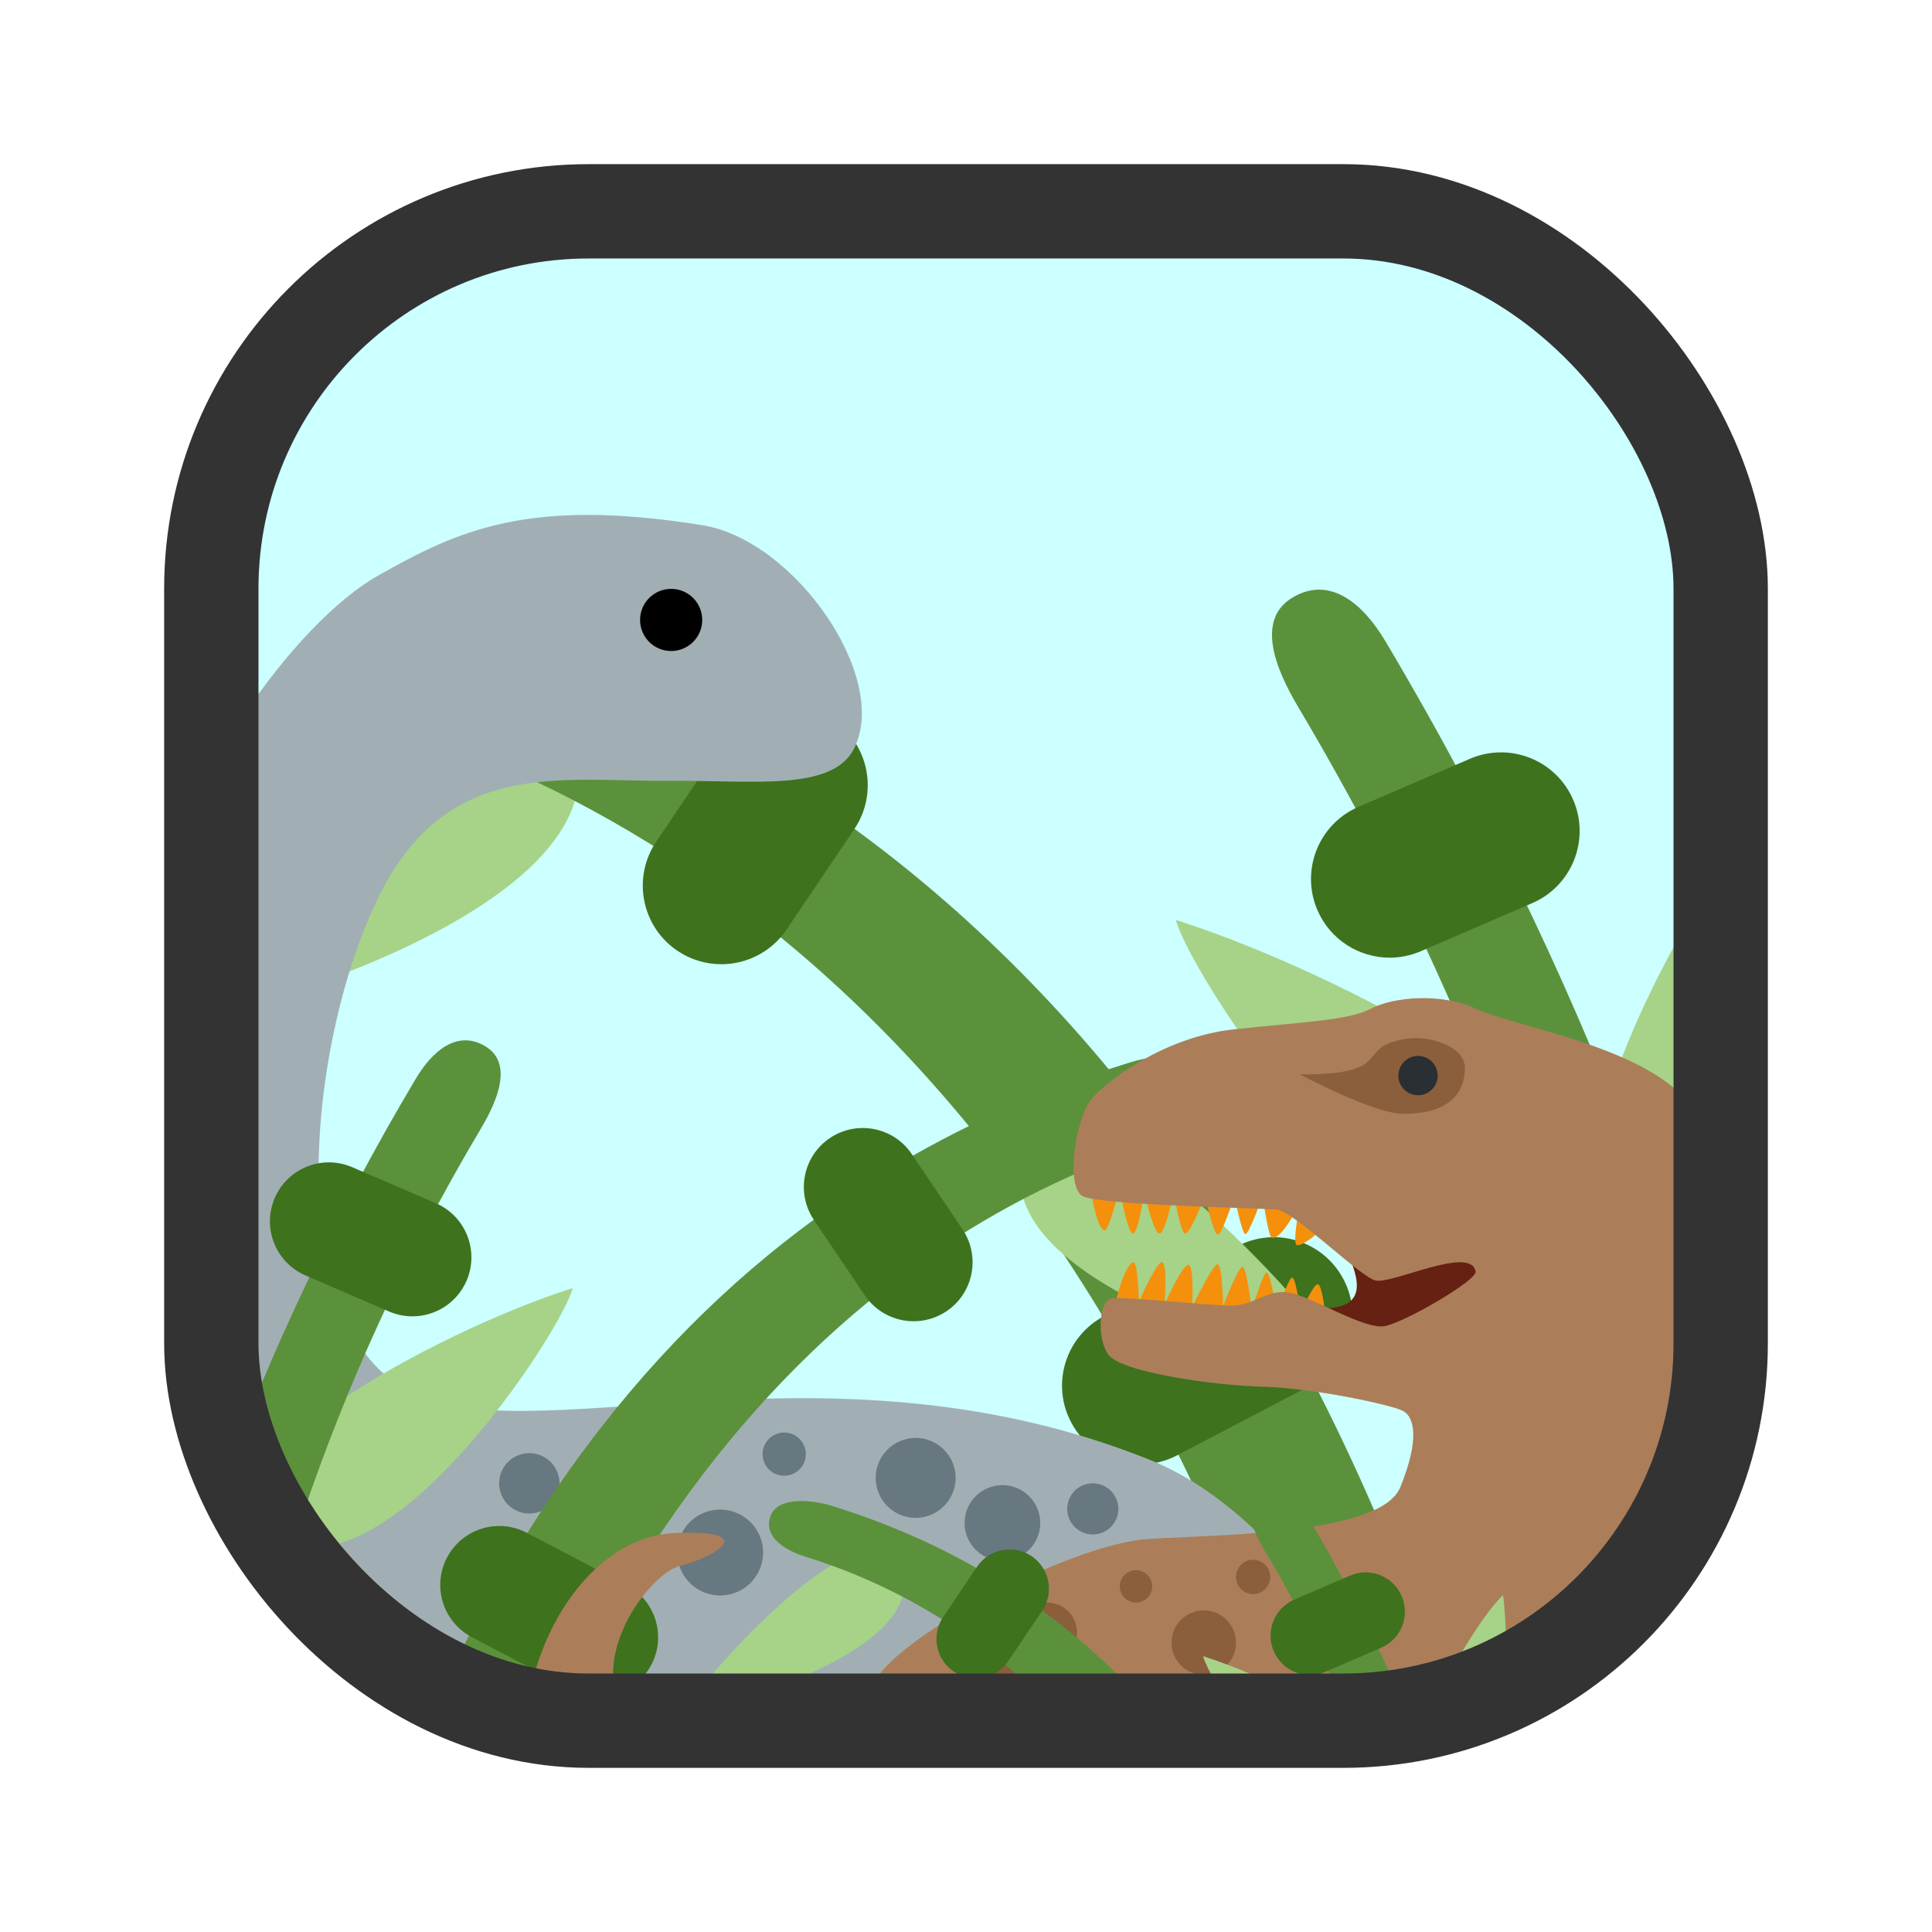 <svg xmlns="http://www.w3.org/2000/svg" width="64" height="64" viewBox="0 0 4608 4608">
	<clipPath id="clip">
		<rect width="36" height="36" rx="9" ry="9" transform="translate(504 504) scale(100 100)"/>
	</clipPath>
	<rect width="36" height="36" rx="9" ry="9" fill="#ccffff" transform="translate(504 504) scale(100 100)"/>
	<g clip-path="url(#clip)">
		<g transform="translate(-576 576) scale(1.25 1.25)">
			<g transform="translate(4104 504) scale(-100 100)">
				<path fill="#A6D388" d="M6.195 14.044c-1.895-1.62 4.242-5.004 7.798-6.138-.251 1.072-5.064 8.475-7.798 6.138zm19.344-9.658c.964-2.299 6.06 2.512 8.225 5.55-1.096.089-9.615-2.233-8.225-5.55z"/>
				<path fill="#5C913B" d="M3.083 35.625c-.829 0-1.5-.672-1.5-1.5 0-.192-.005-.438-.011-.734C1.486 29.226 1.513 16.86 10 2.583c.424-.712 1.056-1.254 1.767-.831.712.423.323 1.369-.1 2.081C3.618 17.372 4.49 29.376 4.571 33.328c.007.322.012.589.012.797 0 .828-.671 1.5-1.5 1.5z"/>
				<path fill="#3E721D" d="M2.082 33.041c-.787 0-1.448-.613-1.496-1.41-.05-.827.58-1.537 1.407-1.587l2.083-.125c.825-.06 1.538.58 1.587 1.407.05.827-.58 1.537-1.407 1.587l-2.083.125c-.03.002-.061.003-.091.003z"/>
				<path fill="#5C913B" d="M7.71 35.583c-.095 0-.19-.009-.287-.027-.813-.158-1.345-.945-1.187-1.759.035-.18.078-.448.132-.793C9.768 11.71 19.884 4.735 28.167 2.167c.799-.245 2.104-.359 2.349.431.245.791-.6 1.282-1.391 1.527-7.472 2.317-16.638 9.579-19.794 29.352-.062.388-.111.689-.15.892-.139.717-.767 1.214-1.471 1.214z"/>
				<path fill="#3E721D" d="M9.916 8.625c-.199 0-.4-.04-.594-.123l-2.125-.917c-.76-.328-1.111-1.21-.783-1.971.328-.762 1.211-1.111 1.972-.783l2.125.916c.761.328 1.111 1.211.783 1.972-.245.567-.797.906-1.378.906zM5.459 20.916c-.125 0-.251-.016-.377-.048l-2.25-.583c-.802-.208-1.283-1.026-1.076-1.829.208-.802 1.025-1.285 1.829-1.076l2.25.583c.802.208 1.283 1.026 1.076 1.828-.176.677-.785 1.125-1.452 1.125zM22.668 8.75c-.481 0-.955-.232-1.245-.662l-1.292-1.916c-.463-.687-.281-1.619.405-2.082.687-.462 1.619-.282 2.083.405l1.292 1.917c.463.687.281 1.619-.405 2.082-.258.173-.549.256-.838.256zm-8.003 9.542c-.235 0-.473-.056-.695-.172l-2.542-1.333c-.734-.385-1.017-1.292-.631-2.025.385-.733 1.292-1.017 2.025-.631l2.542 1.333c.734.385 1.017 1.292.631 2.025-.268.511-.79.803-1.33.803zM9.917 29.958c-.127 0-.255-.016-.384-.05l-2.208-.583c-.801-.211-1.279-1.032-1.067-1.833.212-.801 1.035-1.279 1.833-1.067l2.208.583c.801.211 1.279 1.032 1.067 1.833-.177.673-.784 1.117-1.449 1.117z"/>
				<path fill="#A6D388" d="M4.958 15.208c-2.252 1.068-2.834-5.917-2.417-9.625.876.667 5.667 8.084 2.417 9.625z"/>
			</g>
			<g transform="translate(504 504) scale(100 100)">
				<path fill="#677880" d="M17.68 22s1.937 7.873 1.187 9.373c-2.373 4.746-1.187 4.627 0 4.627h2.373c2.373 0-1.187-14-1.187-14H17.68zM5.255 19.387s-.436 7.993-1.187 9.493C1.695 33.626 1.695 36 2.882 36h2.373c1.186 0 1.187-4.154 1.187-5.34 0-1.187 1.187-8.603 1.187-8.603l-2.374-2.67z"/>
				<path fill="#a1afb4" d="M12.374 5.251c-2.068.017-4.209-.435-5.523 2.099-1.404 2.709-2.065 8.579.776 9.664 2.479.947 7.933-1.187 13.866 1.187 5.933 2.373 8.306 16.612 13.015 16.63 1.224.005 1.206 1.123.001 1.132-5.914.045-8.509-5.897-9.509-5.897 0 0 1 5.934 0 5.934h-4c-1 0 0-3.081 0-4.268v-1.667s-1.593 1.218-5.936 1.218C11.781 31.284 9 30.066 9 30.066S10 36 9 36H5.255c-1.678 0 .166-4.013 0-5.934-.102-1.182-.51-4.757-1.224-5.933-1.726-2.847-2.763-11.521-1.929-15.285.781-3.526 3.122-6.633 4.675-7.51C8.296.479 9.64-.162 12.968.373c1.775.285 3.591 2.922 2.89 4.274-.421.81-1.94.591-3.484.604z"/>
				<path d="M12.967 2.181c0 .328-.265.593-.593.593-.328 0-.593-.265-.593-.593s.265-.593.593-.593c.328 0 .593.266.593.593z"/>
				<path d="M10.218 18.485c.094.304-.076.626-.38.72-.304.094-.626-.076-.72-.38-.094-.304.076-.626.38-.72.304-.094.626.076.72.38zm3.874 1.248c.134.433-.108.892-.54 1.025-.432.134-.892-.108-1.026-.541-.134-.432.108-.892.541-1.025.432-.133.891.109 1.025.541zm-1.625-1.426c.071.23-.057.474-.288.545-.23.071-.474-.058-.545-.288-.071-.23.058-.474.288-.545.23-.071.474.058.545.288zm2.458-.331c.067.218-.054.448-.272.516-.217.067-.448-.054-.516-.272-.067-.218.054-.448.272-.516.218-.067.449.055.516.272zm2.843.35c.125.402-.101.829-.503.954s-.829-.1-.954-.503c-.125-.402.101-.829.503-.954.403-.125.83.101.954.503zm4.753 1.979c.08.258-.064.531-.322.61-.257.08-.531-.064-.61-.322-.08-.257.064-.531.322-.61.258-.08.531.065.61.322zm-5.854 0c.08.258-.064.531-.322.61-.257.08-.531-.064-.61-.322-.08-.257.064-.531.322-.61.257-.08.531.065.61.322zm4.218-1.306c.08.257-.064.531-.322.61-.257.08-.531-.064-.61-.322s.064-.531.322-.61c.257-.08.531.065.61.322zm-1.501.199c.118.381-.095.785-.476.903s-.785-.095-.903-.476.095-.785.476-.903.785.095.903.476z" fill="#677880"/>
			</g>
			<g transform="translate(504 1404) scale(75 75)">
				<path fill="#A6D388" d="M6.195 14.044c-1.895-1.62 4.242-5.004 7.798-6.138-.251 1.072-5.064 8.475-7.798 6.138zm19.344-9.658c.964-2.299 6.06 2.512 8.225 5.55-1.096.089-9.615-2.233-8.225-5.55z"/>
				<path fill="#5C913B" d="M3.083 35.625c-.829 0-1.5-.672-1.5-1.5 0-.192-.005-.438-.011-.734C1.486 29.226 1.513 16.86 10 2.583c.424-.712 1.056-1.254 1.767-.831.712.423.323 1.369-.1 2.081C3.618 17.372 4.49 29.376 4.571 33.328c.007.322.012.589.012.797 0 .828-.671 1.5-1.5 1.5z"/>
				<path fill="#3E721D" d="M2.082 33.041c-.787 0-1.448-.613-1.496-1.41-.05-.827.58-1.537 1.407-1.587l2.083-.125c.825-.06 1.538.58 1.587 1.407.05.827-.58 1.537-1.407 1.587l-2.083.125c-.03.002-.061.003-.091.003z"/>
				<path fill="#5C913B" d="M7.71 35.583c-.095 0-.19-.009-.287-.027-.813-.158-1.345-.945-1.187-1.759.035-.18.078-.448.132-.793C9.768 11.71 19.884 4.735 28.167 2.167c.799-.245 2.104-.359 2.349.431.245.791-.6 1.282-1.391 1.527-7.472 2.317-16.638 9.579-19.794 29.352-.062.388-.111.689-.15.892-.139.717-.767 1.214-1.471 1.214z"/>
				<path fill="#3E721D" d="M9.916 8.625c-.199 0-.4-.04-.594-.123l-2.125-.917c-.76-.328-1.111-1.21-.783-1.971.328-.762 1.211-1.111 1.972-.783l2.125.916c.761.328 1.111 1.211.783 1.972-.245.567-.797.906-1.378.906zM5.459 20.916c-.125 0-.251-.016-.377-.048l-2.25-.583c-.802-.208-1.283-1.026-1.076-1.829.208-.802 1.025-1.285 1.829-1.076l2.25.583c.802.208 1.283 1.026 1.076 1.828-.176.677-.785 1.125-1.452 1.125zM22.668 8.75c-.481 0-.955-.232-1.245-.662l-1.292-1.916c-.463-.687-.281-1.619.405-2.082.687-.462 1.619-.282 2.083.405l1.292 1.917c.463.687.281 1.619-.405 2.082-.258.173-.549.256-.838.256zm-8.003 9.542c-.235 0-.473-.056-.695-.172l-2.542-1.333c-.734-.385-1.017-1.292-.631-2.025.385-.733 1.292-1.017 2.025-.631l2.542 1.333c.734.385 1.017 1.292.631 2.025-.268.511-.79.803-1.33.803zM9.917 29.958c-.127 0-.255-.016-.384-.05l-2.208-.583c-.801-.211-1.279-1.032-1.067-1.833.212-.801 1.035-1.279 1.833-1.067l2.208.583c.801.211 1.279 1.032 1.067 1.833-.177.673-.784 1.117-1.449 1.117z"/>
				<path fill="#A6D388" d="M4.958 15.208c-2.252 1.068-2.834-5.917-2.417-9.625.876.667 5.667 8.084 2.417 9.625z"/>
			</g>
			<g transform="translate(4104 1404) scale(-75 75)">
				<path fill="#662113" d="M13.5 23.489s-1.103 1.377-.737 3.268c.225 1.165 1.315 2.367 2.775 2.592.488.075.727 1.028.592 1.728-.153.792-.699 1.902-.999 2.465-.3.563-.89.562-1.615 1.213-.507.455-.678 1.245.186 1.245h3.821c.766 0 1.255-.469 1.418-1.241.226-1.071 1.093-5.148.846-5.935-.177-.564-.777-1.014-1.165-2.104-.286-.807.378-2.968.378-2.968l-5.5-.263zm-10.96-.607s.797-.724 1.344-.937c.547-.213 2.554-.058 3.065-.164.511-.107 1.363-.97 1.363-.97s2.144.835 2.166 1.04c.023.206-1.44 1.618-1.761 1.986-.321.367-2.316-.537-2.91-.537-.594 0-1.842.533-2.281.783-.44.249-.511-.131-.261-.404 0 0-.402.491-.539.311-.138-.18.231-.572.231-.572s-.345.439-.535.297-.194-.457.118-.833zM14.415 6.697c-.233.62-.831 1.637.355 1.72s.021 1.248-1.031 1.323c-1.052.075-4.47-1.39-4.095-2.254.376-.864 1.88-1.803 3.044-1.578 1.164.226 1.727.789 1.727.789z"/>
				<path fill="#F4900C" d="M20.812 5.453c-.078.578-.234 1-.344.984-.109-.016-.375-1.062-.375-1.062s-.203 1.156-.344 1.141c-.141-.016-.281-1.062-.281-1.062s-.234 1.063-.391 1.063c-.156 0-.359-1.063-.359-1.063s-.17 1.052-.295 1.067c-.125.016-.502-.959-.502-.959s-.219.986-.328.986c-.109 0-.422-.986-.422-.986s-.188.97-.281.97c-.094 0-.438-.97-.438-.97s-.138 1.041-.234 1.064c-.256.062-.72-.891-.72-.891s.218 1.06.079 1.079c-.234.031-.984-.735-.984-.735s.953-.953 1.719-1.109 4.016-.781 4.391-.641.109 1.124.109 1.124zm-.636 2.742c-.137-.567-.336-.97-.444-.944-.107.027-.132 1.003-.132 1.003s-.453-1.037-.591-1.007c-.138.03-.061 1.075-.061 1.075s-.452-1.022-.607-1.005c-.155.016-.092 1.078-.092 1.078s-.522-1.093-.648-1.095c-.126-.003-.141 1.067-.141 1.067s-.388-1.013-.497-1.001c-.109.011-.231 1.108-.231 1.108s-.29-.975-.383-.966c-.093.01-.256 1.016-.256 1.016s-.293-.865-.389-.886c-.096-.021-.22.903-.22.903s-.29-.682-.421-.732c-.131-.049-.215.879-.215.879s.125.377.903.453c.778.076 4.075.363 4.433.184.358-.179-.008-1.13-.008-1.13z"/>
				<path fill="#AB7E59" d="M11.035 7.486c.114-.683 2.141.338 2.554.225.413-.113 2.066-1.766 2.517-1.803s4.47-.113 4.921-.338c.451-.225.188-1.991-.225-2.479-.413-.488-1.878-1.578-3.606-1.766-1.728-.188-2.93-.225-3.494-.526-.564-.301-1.803-.413-2.667 0-.865.414-3.945.902-5.222 2.179-1.277 1.277-2.742 2.968-3.08 5.71-.338 2.742.516 4.573 1.052 5.582.394.742 1.503 3.509 1.766 4.598s1.846 4.978 4.934 5.879c3.088.902 5.359 2.648 8.176 3.099 3.208.513 9.091-.188 12.096-2.066 3.005-1.878 4.47-3.794 4.47-6.311s-1.615-5.259-3.869-5.334c-2.254-.075-.789.676-.113.827.676.15 1.991 1.766 1.69 3.193-.3 1.427-.902 2.517-2.517 2.554-1.615.038-3.306-1.765-4.207-2.968-.902-1.202-4.959-3.339-6.875-3.454-1.916-.115-5.898-.115-6.386-1.317-.488-1.202-.376-1.803-.038-1.953.338-.15 2.216-.563 3.531-.601 1.315-.037 3.644-.376 3.944-.826.301-.451.225-1.39-.113-1.427-.338-.038-2.442.188-3.043.188s-.939-.488-1.578-.301c-.639.188-1.803.902-2.292.826-.486-.075-2.364-1.164-2.326-1.39z"/>
				<path fill="#8B5E3C" d="M26.952 26.253c-2.693.388-7.845-.466-9.358-.982-1.512-.516-4.616-1.318-6.801-1.782-2.186-.463-3.884-2.298-5.084-4.098.519 1.484 2.069 4.567 4.775 5.357 3.088.902 5.359 2.648 8.176 3.099 3.208.513 9.091-.188 12.096-2.066 1.09-.682 1.972-1.369 2.66-2.087-.946.708-3.785 2.173-6.464 2.559zM12.816 1.568c1.336.208.204.909 2.683.904 0 0-1.872 1-2.624 1-1.297 0-1.568-.644-1.567-1.182 0-.484.809-.831 1.508-.722z"/>
				<circle fill="#292F33" cx="12.5" cy="2.5" r=".5"/>
				<path fill="#AB7E59" d="M17.132 24.766s.424 1.503 1.796 2.855 4.121 1.653 4.609 1.728c.488.075 1.017.263 1.243.939.225.676.65 2.691.349 3.254-.301.563-1.548.878-1.887 1.517-.189.358-.682.941.182.941H28c.766 0 .953-.603.953-1.391 0-.789.263-2.066-.225-3.456-.488-1.39-.676-3.494-1.503-3.719-.827-.225-2.141-2.479-2.141-2.479l-7.952-.189zM4.355 26.748s.559-.996 1.037-1.394c.478-.398 2.55-.916 3.028-1.195.478-.279 1.045-1.434 1.045-1.434s2.437.12 2.529.319c.092.199-.905 2.112-1.104 2.59-.199.478-2.51.239-3.108.438-.598.199-1.673 1.156-2.032 1.554-.359.398-.558.04-.398-.319 0 0-.239.629-.438.494s.04-.653.04-.653-.199.558-.438.478c-.24-.081-.349-.395-.161-.878z"/>
				<path fill="#8B5E3C" d="M15.71 15.663c0 .318-.258.576-.576.576-.318 0-.576-.258-.576-.576 0-.318.258-.576.576-.576.319 0 .576.258.576.576zm3.061 1.264c0 .453-.367.82-.82.82-.453 0-.82-.367-.82-.82s.367-.82.82-.82c.453 0 .82.367.82.82zm-1.639-1.672c0 .241-.195.436-.436.436s-.436-.195-.436-.436.195-.436.436-.436.436.195.436.436zm2.955.24c0 .228-.184.412-.412.412-.228 0-.412-.185-.412-.412 0-.228.185-.412.412-.412.227-.001.412.184.412.412zm2.613 1.174c0 .421-.341.762-.762.762s-.762-.341-.762-.762.341-.762.762-.762c.42 0 .762.341.762.762z"/>
				<circle fill="#8B5E3C" cx="25.107" cy="20.322" r=".488"/>
				<circle fill="#8B5E3C" cx="20.575" cy="18.234" r=".488"/>
				<circle fill="#8B5E3C" cx="24.99" cy="18.234" r=".488"/>
				<circle fill="#8B5E3C" cx="23.263" cy="17.98" r=".722"/>
			</g>
			<g transform="translate(3456 2304) scale(-50 50)">
				<path fill="#A6D388" d="M6.195 14.044c-1.895-1.62 4.242-5.004 7.798-6.138-.251 1.072-5.064 8.475-7.798 6.138zm19.344-9.658c.964-2.299 6.06 2.512 8.225 5.55-1.096.089-9.615-2.233-8.225-5.55z"/>
				<path fill="#5C913B" d="M3.083 35.625c-.829 0-1.5-.672-1.5-1.5 0-.192-.005-.438-.011-.734C1.486 29.226 1.513 16.86 10 2.583c.424-.712 1.056-1.254 1.767-.831.712.423.323 1.369-.1 2.081C3.618 17.372 4.49 29.376 4.571 33.328c.007.322.012.589.012.797 0 .828-.671 1.5-1.5 1.5z"/>
				<path fill="#3E721D" d="M2.082 33.041c-.787 0-1.448-.613-1.496-1.41-.05-.827.58-1.537 1.407-1.587l2.083-.125c.825-.06 1.538.58 1.587 1.407.05.827-.58 1.537-1.407 1.587l-2.083.125c-.03.002-.061.003-.091.003z"/>
				<path fill="#5C913B" d="M7.71 35.583c-.095 0-.19-.009-.287-.027-.813-.158-1.345-.945-1.187-1.759.035-.18.078-.448.132-.793C9.768 11.71 19.884 4.735 28.167 2.167c.799-.245 2.104-.359 2.349.431.245.791-.6 1.282-1.391 1.527-7.472 2.317-16.638 9.579-19.794 29.352-.062.388-.111.689-.15.892-.139.717-.767 1.214-1.471 1.214z"/>
				<path fill="#3E721D" d="M9.916 8.625c-.199 0-.4-.04-.594-.123l-2.125-.917c-.76-.328-1.111-1.21-.783-1.971.328-.762 1.211-1.111 1.972-.783l2.125.916c.761.328 1.111 1.211.783 1.972-.245.567-.797.906-1.378.906zM5.459 20.916c-.125 0-.251-.016-.377-.048l-2.25-.583c-.802-.208-1.283-1.026-1.076-1.829.208-.802 1.025-1.285 1.829-1.076l2.25.583c.802.208 1.283 1.026 1.076 1.828-.176.677-.785 1.125-1.452 1.125zM22.668 8.75c-.481 0-.955-.232-1.245-.662l-1.292-1.916c-.463-.687-.281-1.619.405-2.082.687-.462 1.619-.282 2.083.405l1.292 1.917c.463.687.281 1.619-.405 2.082-.258.173-.549.256-.838.256zm-8.003 9.542c-.235 0-.473-.056-.695-.172l-2.542-1.333c-.734-.385-1.017-1.292-.631-2.025.385-.733 1.292-1.017 2.025-.631l2.542 1.333c.734.385 1.017 1.292.631 2.025-.268.511-.79.803-1.33.803zM9.917 29.958c-.127 0-.255-.016-.384-.05l-2.208-.583c-.801-.211-1.279-1.032-1.067-1.833.212-.801 1.035-1.279 1.833-1.067l2.208.583c.801.211 1.279 1.032 1.067 1.833-.177.673-.784 1.117-1.449 1.117z"/>
				<path fill="#A6D388" d="M4.958 15.208c-2.252 1.068-2.834-5.917-2.417-9.625.876.667 5.667 8.084 2.417 9.625z"/>
			</g>
		</g>
	</g>
	<rect width="36" height="36" rx="9" ry="9" fill="none" stroke="#333333" stroke-width="2.25" transform="translate(504 504) scale(100 100)"/>
</svg>
